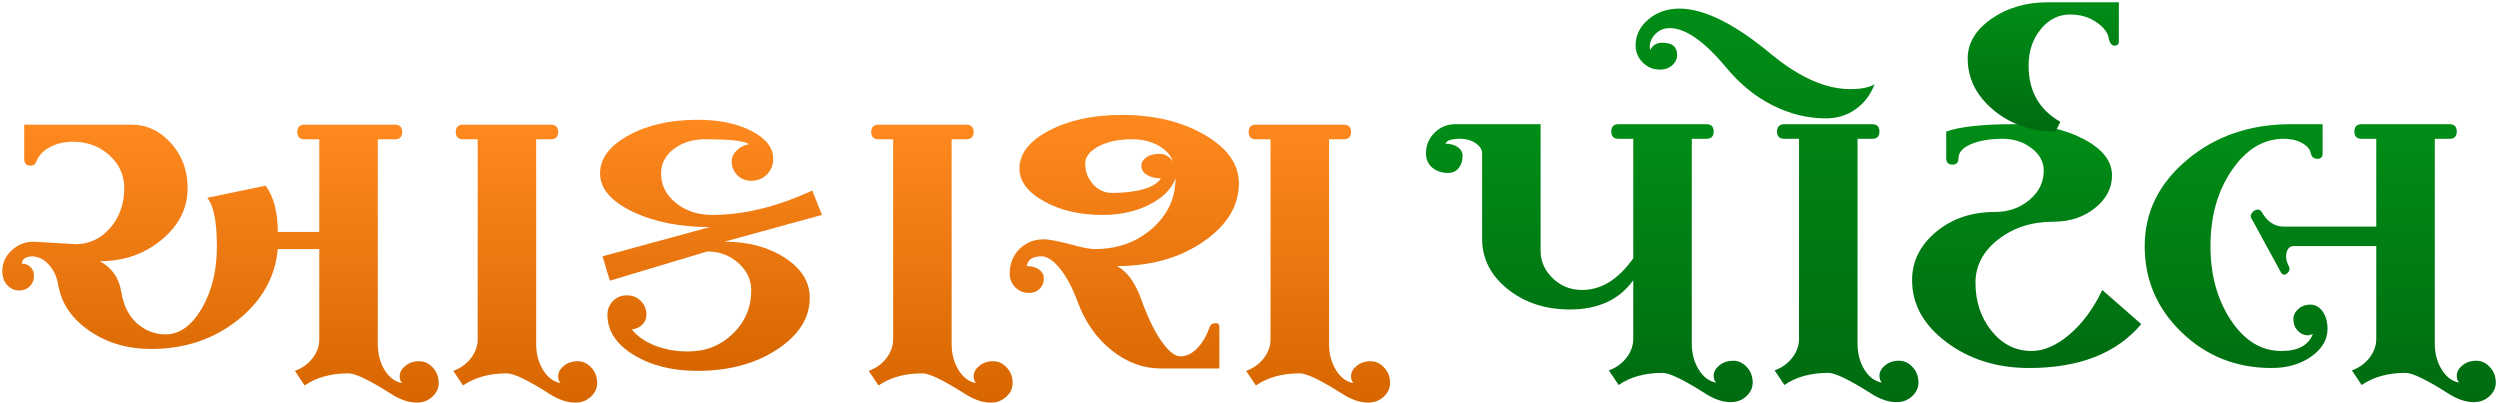 <svg width="502" height="81" viewBox="0 0 502 81" fill="none" xmlns="http://www.w3.org/2000/svg">
<path d="M0.467 54.406C0.467 52.838 1.081 51.468 2.321 50.302C3.555 49.125 5.055 48.531 6.821 48.531L15.154 49.031C17.888 49.031 20.201 47.958 22.091 45.802C23.993 43.635 24.946 40.958 24.946 37.76C24.946 35.151 23.946 32.948 21.946 31.156C19.956 29.364 17.529 28.468 14.654 28.468C12.888 28.468 11.341 28.833 10.008 29.552C8.675 30.26 7.779 31.208 7.321 32.385C7.123 32.968 6.727 33.26 6.133 33.26C5.284 33.26 4.862 32.802 4.862 31.885V25.031H26.404C29.472 25.031 32.118 26.276 34.342 28.76C36.56 31.234 37.675 34.234 37.675 37.76C37.675 41.802 35.935 45.26 32.467 48.135C29.008 51.01 24.868 52.448 20.05 52.448C22.466 53.755 23.894 55.797 24.341 58.573C24.8 61.354 25.862 63.479 27.529 64.948C29.196 66.406 31.102 67.135 33.258 67.135C36.06 67.135 38.477 65.406 40.508 61.948C42.534 58.489 43.55 54.343 43.55 49.51C43.55 44.484 42.894 41.218 41.592 39.718L53.342 37.281C54.967 39.489 55.779 42.588 55.779 46.573H64.112V27.968H61.175C60.185 27.968 59.696 27.484 59.696 26.51C59.696 25.526 60.185 25.031 61.175 25.031H79.279C80.263 25.031 80.758 25.526 80.758 26.51C80.758 27.484 80.263 27.968 79.279 27.968H75.862V69.094C75.862 71.052 76.31 72.781 77.216 74.281C78.133 75.781 79.31 76.661 80.758 76.927C80.425 76.594 80.258 76.135 80.258 75.552C80.258 74.771 80.633 74.078 81.383 73.469C82.133 72.844 83.06 72.531 84.175 72.531C85.216 72.531 86.123 72.958 86.904 73.802C87.696 74.646 88.091 75.687 88.091 76.927C88.091 77.969 87.665 78.875 86.821 79.656C85.972 80.448 84.93 80.844 83.696 80.844C82.055 80.844 80.326 80.25 78.508 79.073C74.185 76.333 71.347 74.969 69.987 74.969C66.456 74.969 63.519 75.781 61.175 77.406L59.217 74.469C60.644 73.958 61.821 73.114 62.737 71.948C63.654 70.771 64.112 69.489 64.112 68.114V50.01H55.779C55.263 55.677 52.571 60.443 47.696 64.302C42.831 68.151 37.039 70.073 30.321 70.073C25.623 70.073 21.513 68.864 17.987 66.448C14.456 64.031 12.368 61 11.716 57.343C11.451 55.651 10.81 54.25 9.8 53.135C8.8 52.026 7.644 51.468 6.342 51.468C5.034 51.593 4.383 52.088 4.383 52.948C5.092 52.948 5.675 53.177 6.133 53.635C6.592 54.083 6.821 54.666 6.821 55.385C6.821 56.234 6.539 56.937 5.987 57.489C5.43 58.047 4.727 58.323 3.883 58.323C2.909 58.323 2.097 57.968 1.446 57.26C0.789 56.541 0.467 55.588 0.467 54.406Z" fill="url(#paint0_linear_201_43)"/>
<path d="M92.98 25.031H110.605C111.589 25.031 112.084 25.526 112.084 26.51C112.084 27.484 111.589 27.968 110.605 27.968H107.667V69.094C107.667 71.052 108.126 72.781 109.042 74.281C109.959 75.781 111.131 76.661 112.563 76.927C112.24 76.594 112.084 76.135 112.084 75.552C112.084 74.771 112.459 74.078 113.209 73.469C113.959 72.844 114.886 72.531 116.001 72.531C117.042 72.531 117.949 72.958 118.73 73.802C119.522 74.646 119.917 75.687 119.917 76.927C119.917 77.969 119.49 78.875 118.647 79.656C117.798 80.448 116.751 80.844 115.501 80.844C113.876 80.844 112.147 80.25 110.313 79.073C106.006 76.333 103.167 74.969 101.792 74.969C98.277 74.969 95.339 75.781 92.98 77.406L91.022 74.469C92.464 73.958 93.636 73.114 94.542 71.948C95.459 70.771 95.917 69.489 95.917 68.114V27.968H92.98C92.006 27.968 91.522 27.484 91.522 26.51C91.522 25.526 92.006 25.031 92.98 25.031Z" fill="url(#paint1_linear_201_43)"/>
<path d="M120.493 34.823C120.493 31.823 122.389 29.281 126.181 27.198C129.972 25.104 134.603 24.052 140.077 24.052C144.394 24.052 148.004 24.802 150.91 26.302C153.811 27.802 155.264 29.666 155.264 31.885C155.264 33.125 154.837 34.172 153.993 35.031C153.144 35.88 152.097 36.302 150.847 36.302C149.733 36.302 148.806 35.927 148.056 35.177C147.306 34.416 146.931 33.484 146.931 32.385C146.931 31.593 147.254 30.875 147.91 30.218C148.561 29.567 149.379 29.145 150.368 28.948C149.577 28.297 146.639 27.968 141.556 27.968C139.066 27.968 136.978 28.625 135.285 29.927C133.587 31.234 132.743 32.864 132.743 34.823C132.743 37.172 133.733 39.151 135.722 40.76C137.722 42.359 140.15 43.156 143.014 43.156C149.347 43.156 156.04 41.526 163.097 38.26L165.056 43.156L145.472 48.531C150.233 48.531 154.275 49.609 157.597 51.76C160.931 53.916 162.597 56.593 162.597 59.802C162.597 63.843 160.41 67.302 156.035 70.177C151.67 73.041 146.353 74.468 140.077 74.468C134.993 74.468 130.702 73.395 127.202 71.239C123.712 69.088 121.972 66.416 121.972 63.218C121.972 62.109 122.347 61.177 123.097 60.427C123.847 59.677 124.775 59.302 125.889 59.302C126.998 59.302 127.931 59.677 128.681 60.427C129.431 61.177 129.806 62.109 129.806 63.218C129.806 63.942 129.54 64.583 129.014 65.135C128.498 65.692 127.785 66.031 126.868 66.156C127.978 67.531 129.54 68.614 131.556 69.406C133.582 70.187 135.769 70.573 138.118 70.573C141.712 70.573 144.733 69.38 147.181 66.989C149.623 64.604 150.847 61.713 150.847 58.323C150.847 56.172 149.978 54.333 148.243 52.802C146.519 51.26 144.452 50.489 142.035 50.489L122.452 56.364L120.993 51.468L142.535 45.593C136.462 45.593 131.269 44.552 126.952 42.468C122.644 40.375 120.493 37.823 120.493 34.823Z" fill="url(#paint2_linear_201_43)"/>
<path d="M176.402 25.031H194.027C195.011 25.031 195.506 25.526 195.506 26.51C195.506 27.484 195.011 27.968 194.027 27.968H191.089V69.094C191.089 71.052 191.548 72.781 192.464 74.281C193.381 75.781 194.553 76.661 195.985 76.927C195.662 76.594 195.506 76.135 195.506 75.552C195.506 74.771 195.881 74.078 196.631 73.469C197.381 72.844 198.308 72.531 199.423 72.531C200.464 72.531 201.371 72.958 202.152 73.802C202.943 74.646 203.339 75.687 203.339 76.927C203.339 77.969 202.912 78.875 202.068 79.656C201.219 80.448 200.173 80.844 198.923 80.844C197.298 80.844 195.568 80.25 193.735 79.073C189.428 76.333 186.589 74.969 185.214 74.969C181.699 74.969 178.761 75.781 176.402 77.406L174.443 74.469C175.886 73.958 177.058 73.114 177.964 71.948C178.881 70.771 179.339 69.489 179.339 68.114V27.968H176.402C175.428 27.968 174.943 27.484 174.943 26.51C174.943 25.526 175.428 25.031 176.402 25.031Z" fill="url(#paint3_linear_201_43)"/>
<path d="M217.915 32.864C217.915 34.437 218.436 35.812 219.478 36.989C220.53 38.156 221.811 38.739 223.311 38.739C225.795 38.739 227.915 38.484 229.665 37.968C231.426 37.442 232.571 36.718 233.103 35.802C231.988 35.802 231.061 35.572 230.311 35.114C229.561 34.656 229.186 34.072 229.186 33.364C229.186 32.645 229.509 32.052 230.165 31.593C230.816 31.135 231.629 30.906 232.603 30.906C233.712 30.781 234.691 31.276 235.54 32.385C235.025 31.083 234.03 30.02 232.561 29.198C231.087 28.38 229.311 27.968 227.228 27.968C224.613 27.968 222.405 28.442 220.603 29.385C218.811 30.333 217.915 31.489 217.915 32.864ZM204.707 33.843C204.707 30.843 206.691 28.302 210.665 26.218C214.65 24.125 219.519 23.073 225.269 23.073C231.795 23.073 237.342 24.416 241.915 27.093C246.483 29.76 248.769 32.989 248.769 36.781C248.769 41.354 246.384 45.27 241.623 48.531C236.858 51.797 231.082 53.427 224.29 53.427C226.316 54.468 227.946 56.718 229.186 60.177C230.42 63.635 231.754 66.401 233.186 68.468C234.629 70.526 235.905 71.552 237.019 71.552C238.196 71.552 239.311 71.031 240.353 69.989C241.394 68.937 242.238 67.5 242.894 65.677C243.087 65.151 243.478 64.885 244.061 64.885C244.587 64.885 244.853 65.151 244.853 65.677V73.989H233.103C229.571 73.989 226.29 72.781 223.248 70.364C220.217 67.948 217.957 64.755 216.457 60.781C215.415 57.906 214.217 55.635 212.873 53.968C211.54 52.302 210.28 51.468 209.103 51.468C207.353 51.468 206.373 52.125 206.165 53.427C207.15 53.427 207.967 53.656 208.623 54.114C209.275 54.572 209.603 55.166 209.603 55.885C209.603 56.734 209.321 57.437 208.769 57.989C208.212 58.547 207.509 58.822 206.665 58.822C205.551 58.822 204.623 58.447 203.873 57.697C203.123 56.937 202.748 56.005 202.748 54.906C202.748 52.947 203.4 51.317 204.707 50.01C206.009 48.708 207.644 48.052 209.603 48.052C210.712 48.052 212.832 48.479 215.957 49.322C217.665 49.781 218.967 50.01 219.873 50.01C224.384 50.01 228.207 48.645 231.332 45.906C234.467 43.156 236.04 39.791 236.04 35.802C235.259 37.958 233.509 39.718 230.79 41.093C228.082 42.468 224.936 43.156 221.353 43.156C216.78 43.156 212.863 42.239 209.603 40.406C206.337 38.572 204.707 36.385 204.707 33.843ZM252.186 25.031H269.811C270.795 25.031 271.29 25.526 271.29 26.51C271.29 27.484 270.795 27.968 269.811 27.968H266.873V69.093C266.873 71.052 267.332 72.781 268.248 74.281C269.165 75.781 270.337 76.661 271.769 76.927C271.446 76.593 271.29 76.135 271.29 75.552C271.29 74.77 271.665 74.078 272.415 73.468C273.165 72.843 274.092 72.531 275.207 72.531C276.248 72.531 277.155 72.958 277.936 73.802C278.728 74.645 279.123 75.687 279.123 76.927C279.123 77.968 278.696 78.875 277.853 79.656C277.004 80.448 275.957 80.843 274.707 80.843C273.082 80.843 271.353 80.25 269.519 79.073C265.212 76.333 262.373 74.968 260.998 74.968C257.483 74.968 254.545 75.781 252.186 77.406L250.228 74.468C251.67 73.958 252.842 73.114 253.748 71.948C254.665 70.77 255.123 69.489 255.123 68.114V27.968H252.186C251.212 27.968 250.728 27.484 250.728 26.51C250.728 25.526 251.212 25.031 252.186 25.031Z" fill="url(#paint4_linear_201_43)"/>
<path d="M286.334 30.81C286.334 29.185 286.902 27.805 288.043 26.665C289.194 25.513 290.584 24.935 292.209 24.935H309.355V50.394C309.355 52.477 310.168 54.305 311.793 55.873C313.428 57.446 315.386 58.227 317.668 58.227C321.527 58.227 324.959 56.112 327.959 51.873V27.873H325.022C324.032 27.873 323.543 27.388 323.543 26.415C323.543 25.43 324.032 24.935 325.022 24.935H342.647C343.616 24.935 344.105 25.43 344.105 26.415C344.105 27.388 343.616 27.873 342.647 27.873H339.709V68.998C339.709 70.956 340.168 72.685 341.084 74.185C342.001 75.685 343.173 76.566 344.605 76.831C344.272 76.498 344.105 76.04 344.105 75.456C344.105 74.675 344.48 73.982 345.23 73.373C345.991 72.748 346.923 72.435 348.022 72.435C349.074 72.435 349.991 72.862 350.772 73.706C351.548 74.55 351.939 75.592 351.939 76.831C351.939 77.873 351.512 78.779 350.668 79.56C349.819 80.352 348.777 80.748 347.543 80.748C345.902 80.748 344.173 80.154 342.355 78.977C338.048 76.237 335.209 74.873 333.834 74.873C330.303 74.873 327.366 75.685 325.022 77.31L323.064 74.373C324.491 73.862 325.668 73.019 326.584 71.852C327.501 70.675 327.959 69.394 327.959 68.019V56.269C325.152 60.185 320.907 62.144 315.23 62.144C310.324 62.144 306.157 60.779 302.73 58.039C299.314 55.289 297.605 51.93 297.605 47.956V30.81C297.605 30.034 297.178 29.352 296.334 28.769C295.485 28.175 294.439 27.873 293.189 27.873C291.439 27.873 290.459 28.201 290.251 28.852C291.235 28.852 292.053 29.081 292.709 29.54C293.36 29.998 293.689 30.592 293.689 31.31C293.689 32.284 293.423 33.097 292.897 33.748C292.381 34.404 291.668 34.727 290.751 34.727C289.511 34.727 288.465 34.373 287.605 33.664C286.756 32.946 286.334 31.993 286.334 30.81Z" fill="url(#paint5_linear_201_43)"/>
<path d="M358.307 24.935H375.932C376.901 24.935 377.39 25.43 377.39 26.415C377.39 27.389 376.901 27.873 375.932 27.873H372.995V68.998C372.995 70.956 373.443 72.685 374.349 74.185C375.265 75.685 376.443 76.566 377.89 76.831C377.557 76.498 377.39 76.04 377.39 75.456C377.39 74.675 377.765 73.982 378.515 73.373C379.265 72.748 380.193 72.435 381.307 72.435C382.359 72.435 383.276 72.862 384.057 73.706C384.833 74.55 385.224 75.592 385.224 76.831C385.224 77.873 384.797 78.779 383.953 79.56C383.104 80.352 382.062 80.748 380.828 80.748C379.187 80.748 377.458 80.154 375.64 78.977C371.333 76.237 368.495 74.873 367.12 74.873C363.588 74.873 360.651 75.685 358.307 77.31L356.349 74.373C357.776 73.862 358.953 73.019 359.87 71.852C360.786 70.675 361.245 69.394 361.245 68.019V27.873H358.307C357.318 27.873 356.828 27.389 356.828 26.415C356.828 25.43 357.318 24.935 358.307 24.935ZM328.432 9.081C328.432 7.055 329.286 5.326 330.995 3.894C332.693 2.451 334.776 1.727 337.245 1.727C339.734 1.727 342.547 2.514 345.682 4.081C348.807 5.654 352.193 7.972 355.849 11.04C361.474 15.613 366.693 17.894 371.515 17.894C373.734 17.894 375.37 17.571 376.411 16.915C375.63 18.998 374.375 20.665 372.64 21.915C370.917 23.154 368.911 23.769 366.62 23.769C362.963 23.769 359.39 22.889 355.89 21.123C352.401 19.363 349.292 16.81 346.557 13.477C342.182 8.258 338.427 5.644 335.286 5.644C334.052 5.644 333.031 6.102 332.224 7.019C331.406 7.935 331.12 8.951 331.37 10.06C331.828 9.076 332.651 8.581 333.828 8.581C335.786 8.581 336.765 9.404 336.765 11.04C336.765 11.821 336.443 12.508 335.786 13.102C335.135 13.685 334.318 13.977 333.328 13.977C331.969 13.977 330.818 13.508 329.87 12.56C328.911 11.602 328.432 10.446 328.432 9.081Z" fill="url(#paint6_linear_201_43)"/>
<path d="M383.947 56.269C383.947 52.477 385.54 49.248 388.738 46.581C391.947 43.904 395.894 42.56 400.592 42.56C403.269 42.56 405.572 41.763 407.488 40.164C409.415 38.571 410.384 36.597 410.384 34.248C410.384 32.487 409.561 30.987 407.926 29.748C406.301 28.498 404.348 27.873 402.072 27.873C399.53 27.873 397.426 28.237 395.759 28.956C394.092 29.665 393.259 30.612 393.259 31.79C393.259 32.638 392.863 33.06 392.072 33.06C391.223 33.06 390.801 32.638 390.801 31.79V26.415C393.551 25.43 398.118 24.935 404.509 24.935C409.993 24.935 414.624 25.935 418.405 27.935C422.197 29.925 424.092 32.352 424.092 35.227C424.092 37.769 422.947 39.956 420.655 41.789C418.374 43.612 415.603 44.519 412.342 44.519C407.967 44.519 404.259 45.717 401.217 48.102C398.186 50.477 396.676 53.368 396.676 56.769C396.676 60.55 397.749 63.779 399.905 66.456C402.072 69.138 404.749 70.477 407.947 70.477C410.415 70.477 412.957 69.368 415.572 67.144C418.181 64.925 420.368 61.951 422.134 58.227L429.967 65.081C425.009 70.956 417.499 73.894 407.447 73.894C400.988 73.894 395.452 72.165 390.842 68.706C386.243 65.248 383.947 61.102 383.947 56.269Z" fill="url(#paint7_linear_201_43)"/>
<path d="M395.113 11.727C395.113 8.659 396.697 6.013 399.863 3.79C403.03 1.571 406.832 0.456 411.259 0.456H425.467V8.29C425.467 8.873 425.176 9.165 424.592 9.165C423.999 9.165 423.603 8.633 423.405 7.56C423.212 6.477 422.384 5.435 420.926 4.435C419.457 3.425 417.707 2.915 415.676 2.915C413.332 2.915 411.358 3.909 409.759 5.894C408.15 7.883 407.342 10.31 407.342 13.185C407.342 18.284 409.467 22.04 413.717 24.456L412.738 26.415C407.905 26.415 403.759 24.977 400.301 22.102C396.842 19.227 395.113 15.769 395.113 11.727Z" fill="url(#paint8_linear_201_43)"/>
<path d="M430.655 49.414C430.655 42.623 433.493 36.847 439.176 32.081C444.853 27.321 451.806 24.935 460.03 24.935H466.384V30.81C466.384 31.534 466.03 31.894 465.322 31.894C464.598 31.894 464.155 31.508 463.988 30.727C463.832 29.935 463.249 29.263 462.238 28.706C461.223 28.154 459.993 27.873 458.551 27.873C454.509 27.873 451.051 29.967 448.176 34.144C445.301 38.326 443.863 43.414 443.863 49.414C443.863 55.222 445.228 60.185 447.967 64.31C450.717 68.425 454.082 70.477 458.072 70.477C461.457 70.477 463.577 69.331 464.426 67.04C464.035 67.237 463.681 67.331 463.363 67.331C462.639 67.331 461.978 67.029 461.384 66.415C460.801 65.79 460.509 65.019 460.509 64.102C460.509 63.326 460.832 62.644 461.488 62.06C462.139 61.467 462.957 61.164 463.947 61.164C464.915 61.164 465.728 61.623 466.384 62.539C467.035 63.456 467.363 64.633 467.363 66.06C467.363 68.217 466.269 70.06 464.092 71.602C461.91 73.133 459.249 73.894 456.113 73.894C449.056 73.894 443.051 71.513 438.092 66.748C433.134 61.987 430.655 56.206 430.655 49.414ZM474.217 24.935H491.842C492.827 24.935 493.322 25.43 493.322 26.415C493.322 27.388 492.827 27.873 491.842 27.873H488.905V68.998C488.905 70.956 489.363 72.685 490.28 74.185C491.197 75.685 492.368 76.566 493.801 76.831C493.478 76.498 493.322 76.04 493.322 75.456C493.322 74.675 493.697 73.982 494.447 73.373C495.197 72.748 496.124 72.435 497.238 72.435C498.28 72.435 499.186 72.862 499.967 73.706C500.759 74.55 501.155 75.592 501.155 76.831C501.155 77.873 500.728 78.779 499.884 79.56C499.035 80.352 497.988 80.748 496.738 80.748C495.113 80.748 493.384 80.154 491.551 78.977C487.243 76.237 484.405 74.873 483.03 74.873C479.514 74.873 476.577 75.685 474.217 77.31L472.259 74.373C473.702 73.862 474.874 73.019 475.78 71.852C476.697 70.675 477.155 69.394 477.155 68.019V49.414H460.509C460.061 49.414 459.707 49.612 459.447 49.998C459.181 50.388 459.051 50.883 459.051 51.477C459.051 52.06 459.207 52.68 459.53 53.331C459.863 53.862 459.801 54.352 459.342 54.81C458.884 55.258 458.457 55.258 458.072 54.81L452.197 44.039C451.863 43.638 451.853 43.217 452.176 42.769C452.509 42.31 452.905 42.081 453.363 42.081C453.697 42.081 453.957 42.243 454.155 42.56C455.264 44.519 456.728 45.498 458.551 45.498H477.155V27.873H474.217C473.243 27.873 472.759 27.388 472.759 26.415C472.759 25.43 473.243 24.935 474.217 24.935Z" fill="url(#paint9_linear_201_43)"/>
<defs>
<linearGradient id="paint0_linear_201_43" x1="44.279" y1="25.031" x2="44.279" y2="80.844" gradientUnits="userSpaceOnUse">
<stop stop-color="#FE891F"/>
<stop offset="1" stop-color="#D76600"/>
</linearGradient>
<linearGradient id="paint1_linear_201_43" x1="105.47" y1="25.031" x2="105.47" y2="80.844" gradientUnits="userSpaceOnUse">
<stop stop-color="#FE891F"/>
<stop offset="1" stop-color="#D76600"/>
</linearGradient>
<linearGradient id="paint2_linear_201_43" x1="142.775" y1="24.052" x2="142.775" y2="74.468" gradientUnits="userSpaceOnUse">
<stop stop-color="#FE891F"/>
<stop offset="1" stop-color="#D76600"/>
</linearGradient>
<linearGradient id="paint3_linear_201_43" x1="188.891" y1="25.031" x2="188.891" y2="80.844" gradientUnits="userSpaceOnUse">
<stop stop-color="#FE891F"/>
<stop offset="1" stop-color="#D76600"/>
</linearGradient>
<linearGradient id="paint4_linear_201_43" x1="240.936" y1="23.073" x2="240.936" y2="80.843" gradientUnits="userSpaceOnUse">
<stop stop-color="#FE891F"/>
<stop offset="1" stop-color="#D76600"/>
</linearGradient>
<linearGradient id="paint5_linear_201_43" x1="319.136" y1="24.935" x2="319.136" y2="80.748" gradientUnits="userSpaceOnUse">
<stop stop-color="#008D16"/>
<stop offset="1" stop-color="#006B11"/>
</linearGradient>
<linearGradient id="paint6_linear_201_43" x1="356.828" y1="1.727" x2="356.828" y2="80.748" gradientUnits="userSpaceOnUse">
<stop stop-color="#008D16"/>
<stop offset="1" stop-color="#006B11"/>
</linearGradient>
<linearGradient id="paint7_linear_201_43" x1="406.957" y1="24.935" x2="406.957" y2="73.894" gradientUnits="userSpaceOnUse">
<stop stop-color="#008D16"/>
<stop offset="1" stop-color="#006B11"/>
</linearGradient>
<linearGradient id="paint8_linear_201_43" x1="410.29" y1="0.456" x2="410.29" y2="26.415" gradientUnits="userSpaceOnUse">
<stop stop-color="#008D16"/>
<stop offset="1" stop-color="#006B11"/>
</linearGradient>
<linearGradient id="paint9_linear_201_43" x1="465.905" y1="24.935" x2="465.905" y2="80.748" gradientUnits="userSpaceOnUse">
<stop stop-color="#008D16"/>
<stop offset="1" stop-color="#006B11"/>
</linearGradient>
</defs>
</svg>
